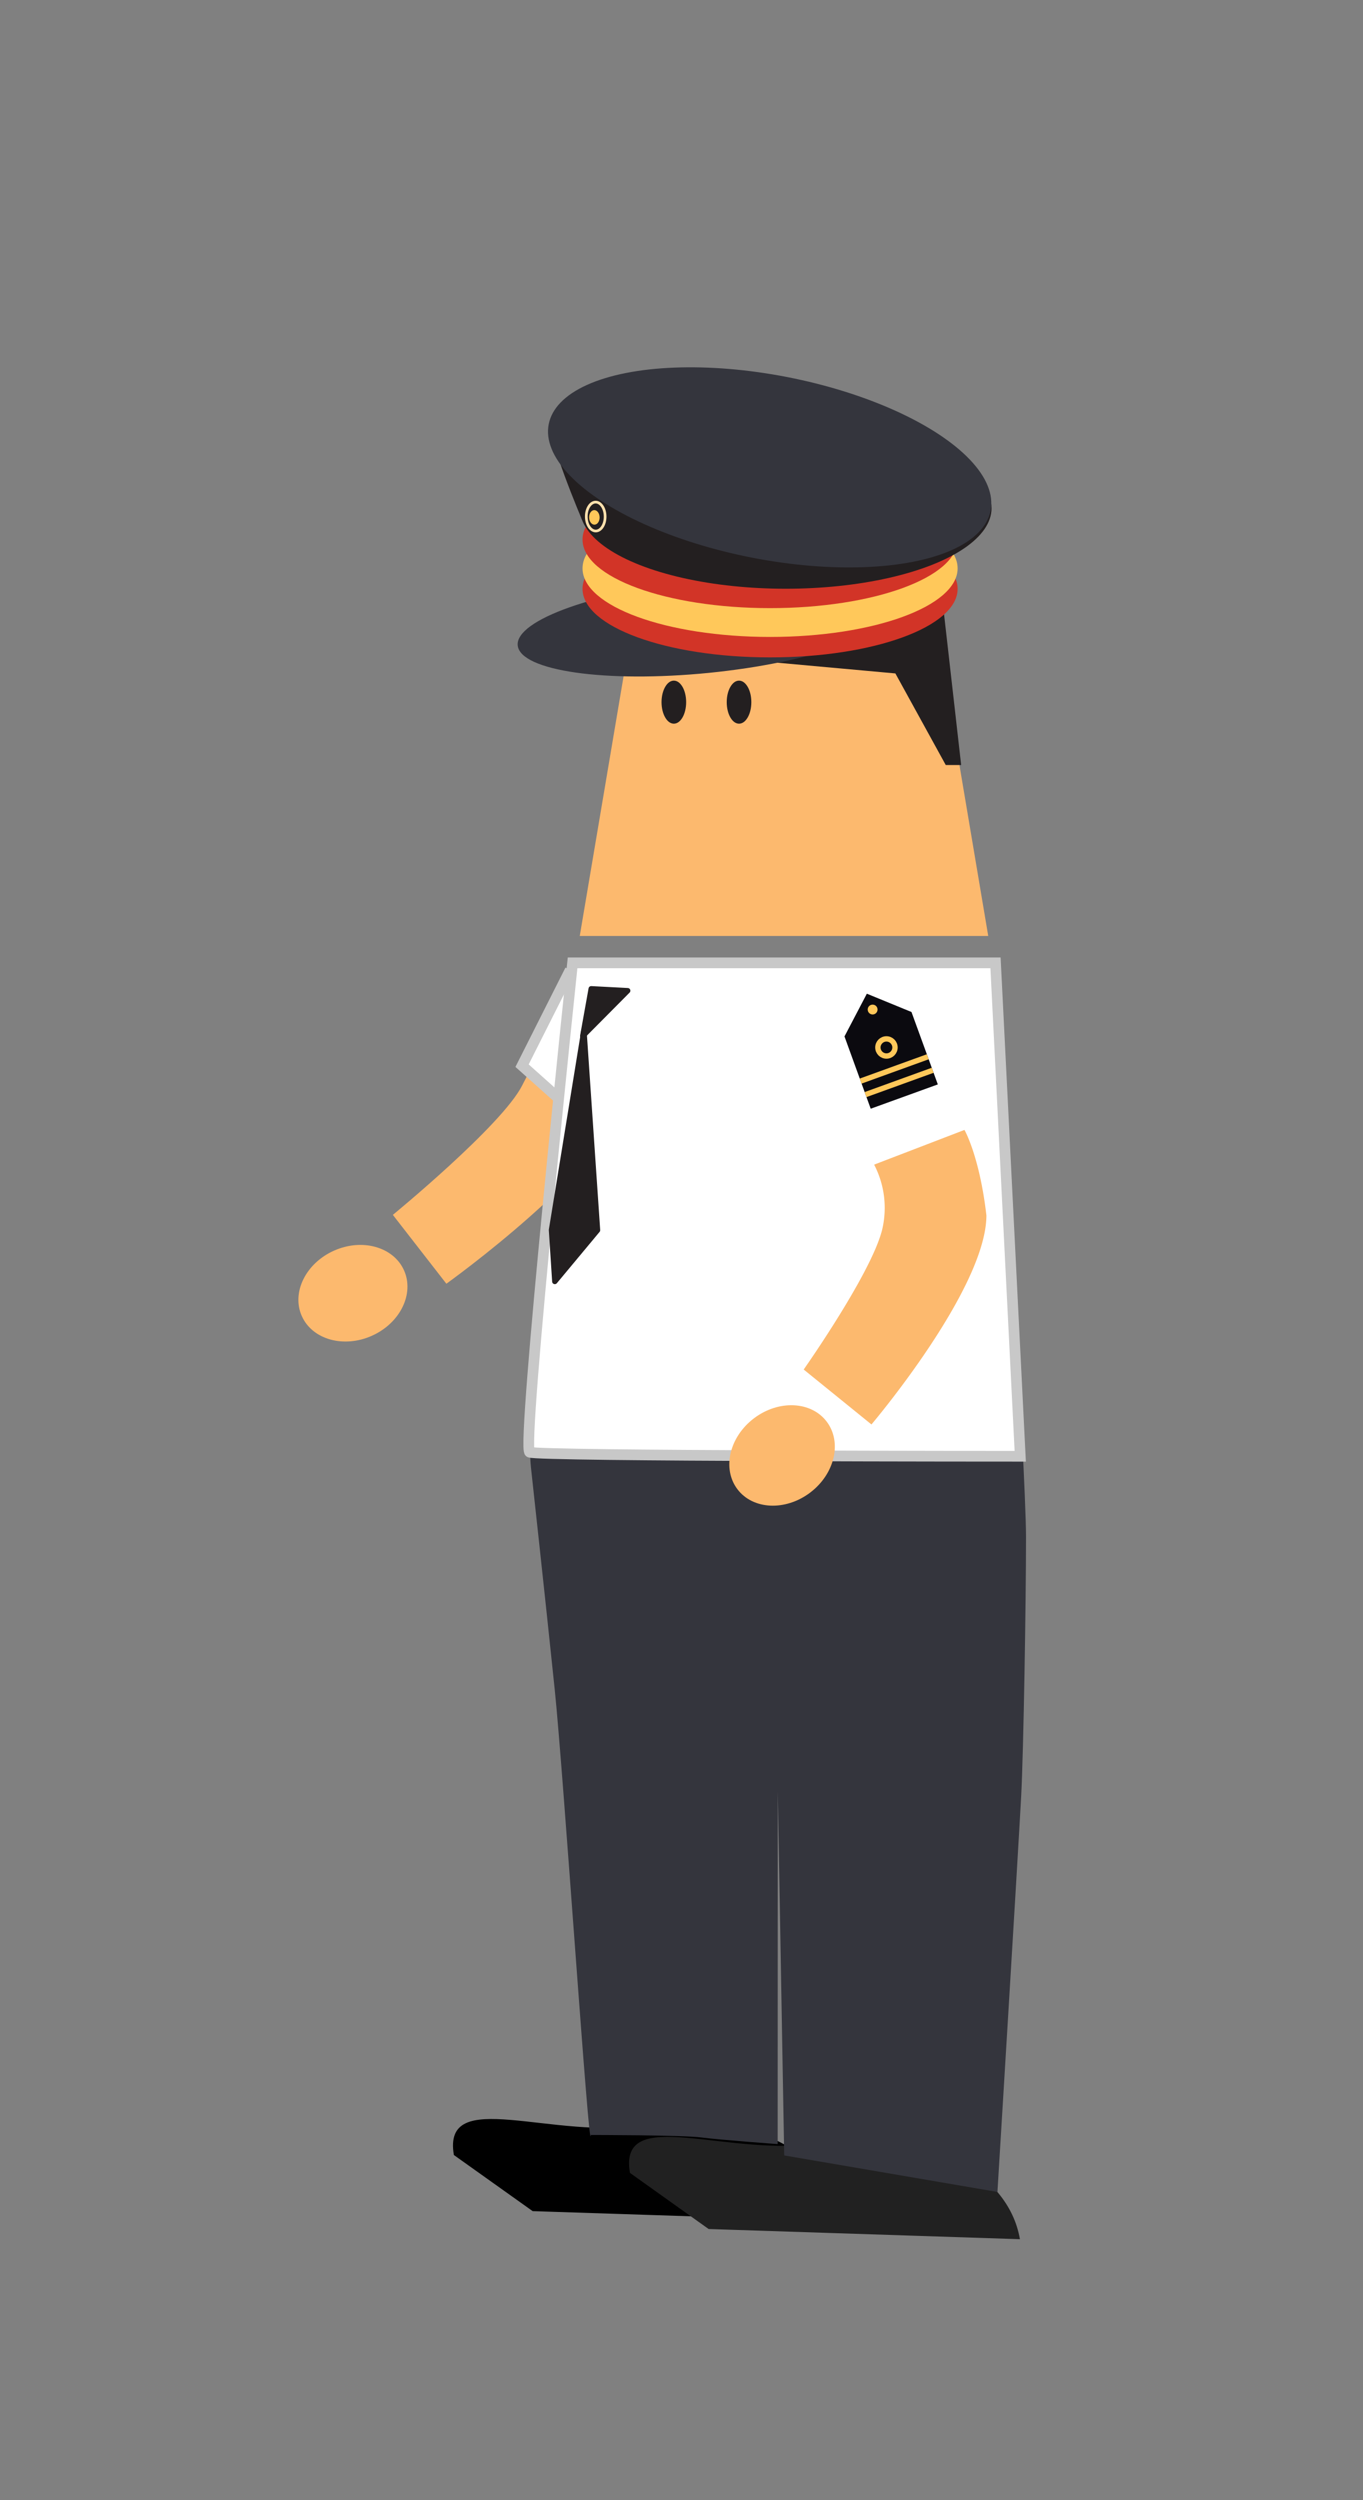 <svg xmlns="http://www.w3.org/2000/svg" viewBox="0 0 127.33 233.43"><rect x="0" y="0" width="127.33" height="233.43" fill="#808080" stroke="none"/><defs><style>.cls-1{fill:#fcb96e;}.cls-2{fill:#fff;stroke:#c8c8c8;}.cls-12,.cls-2,.cls-6,.cls-9{stroke-miterlimit:10;}.cls-3{fill:#212121;}.cls-4{fill:#34353d;}.cls-10,.cls-5,.cls-6{fill:#231f20;}.cls-10,.cls-6{stroke:#231f20;}.cls-10,.cls-12,.cls-6{stroke-width:0.5px;}.cls-7{fill:#d23427;}.cls-8{fill:#ffc85a;}.cls-12,.cls-9{fill:none;}.cls-9{stroke:#ffe2ae;stroke-width:0.25px;}.cls-10{stroke-linejoin:round;}.cls-11{fill:#0b0a0f;}.cls-12{stroke:#ffc85a;}</style></defs><title>BSL_2</title><g id="Layer_2" data-name="Layer 2"><path class="cls-1" d="M58.4,94l-5-2.72s-3,7-4.62,10.07c-1.9,3.74-12.08,12.08-12.08,12.08l5,6.43S57,108.92,58.6,102.21C59.23,96.65,58.4,94,58.4,94Z"/><ellipse class="cls-1" cx="32.97" cy="120.75" rx="5.23" ry="4.35" transform="translate(-46.5 24.04) rotate(-24.14)"/><polyline class="cls-2" points="53.27 90.57 48.77 99.5 53.27 103.52"/><path d="M78.84,207.4c-1.12-6.49-9.29-10.5-18.26-9s-19.29-3.68-18.18,2.81l7.36,5.24Z"/><path class="cls-3" d="M95.28,209.07c-1.11-6.49-9.29-10.5-18.26-9s-19.29-3.68-18.17,2.81l7.35,5.24Z"/><path class="cls-4" d="M72.66,167.25l.6,34,19.92,3.41s1.92-31.39,2.22-37c.22-4.18.45-18.1.45-24.16S93,89.9,93,89.9H53.49c-5.18,37.05-3.88,47.2-3.88,47.2s1.38,12.61,2.21,20.63,3.24,44.15,3.37,41.61c0,0,8.56,0,10.31.23s7.15.62,7.15.62"/><polygon class="cls-1" points="54.16 87.39 92.32 87.39 87.06 56.18 59.43 56.18 54.16 87.39"/><ellipse class="cls-5" cx="69.04" cy="65.56" rx="1.15" ry="2.01"/><ellipse class="cls-5" cx="62.95" cy="65.56" rx="1.15" ry="2.01"/><polygon class="cls-6" points="89.51 71.18 88.5 71.18 83.8 62.64 67.93 61.2 87.87 56.73 89.51 71.18"/><ellipse class="cls-4" cx="65.8" cy="58.53" rx="17.52" ry="4.32" transform="translate(-5.49 6.82) rotate(-5.7)"/><ellipse class="cls-7" cx="71.94" cy="54.98" rx="17.52" ry="6.4"/><ellipse class="cls-8" cx="71.94" cy="53.07" rx="17.52" ry="6.4"/><ellipse class="cls-7" cx="71.94" cy="50.38" rx="17.52" ry="6.4"/><ellipse class="cls-5" cx="73.4" cy="47.45" rx="19.23" ry="7.52"/><path class="cls-5" d="M51.55,39.55c-.63.88,2.83,9,2.83,9l6.5.43S52.18,38.67,51.55,39.55Z"/><ellipse class="cls-4" cx="71.9" cy="43.64" rx="8.59" ry="21.03" transform="translate(15.3 105.85) rotate(-78.96)"/><ellipse class="cls-8" cx="55.57" cy="48.23" rx="0.49" ry="0.68" transform="matrix(1, -0.02, 0.02, 1, -1.01, 1.19)"/><ellipse class="cls-9" cx="55.65" cy="48.23" rx="0.88" ry="1.35" transform="translate(-0.36 0.42) rotate(-0.43)"/><path class="cls-2" d="M93,89.9H53.49s-4.82,45.62-4,45.69c.59.38,45.82.38,45.82.38Z"/><polygon class="cls-10" points="58.64 92.5 55.23 92.32 54.44 96.73 58.64 92.5"/><polygon class="cls-10" points="54.55 96.22 55.82 114.86 51.83 119.65 51.52 114.84 54.55 96.22"/><path class="cls-1" d="M90.1,105.5l-8.44,3.24a8.74,8.74,0,0,1,.75,6.07c-1,4.07-7.33,13.06-7.33,13.06L81.41,133s10.71-12.62,10.74-19.51C91.51,107.94,90.1,105.5,90.1,105.5Z"/><ellipse class="cls-1" cx="73.07" cy="135.89" rx="5.23" ry="4.35" transform="translate(-67.2 71.61) rotate(-37.11)"/><polygon class="cls-11" points="85.15 94.49 87.61 101.25 81.34 103.52 78.89 96.77 80.98 92.78 85.15 94.49"/><line class="cls-12" x1="87.13" y1="99.93" x2="80.86" y2="102.2"/><line class="cls-12" x1="86.67" y1="98.67" x2="80.4" y2="100.94"/><circle class="cls-8" cx="81.52" cy="94.26" r="0.46"/><circle class="cls-12" cx="82.81" cy="97.8" r="0.8"/></g></svg>